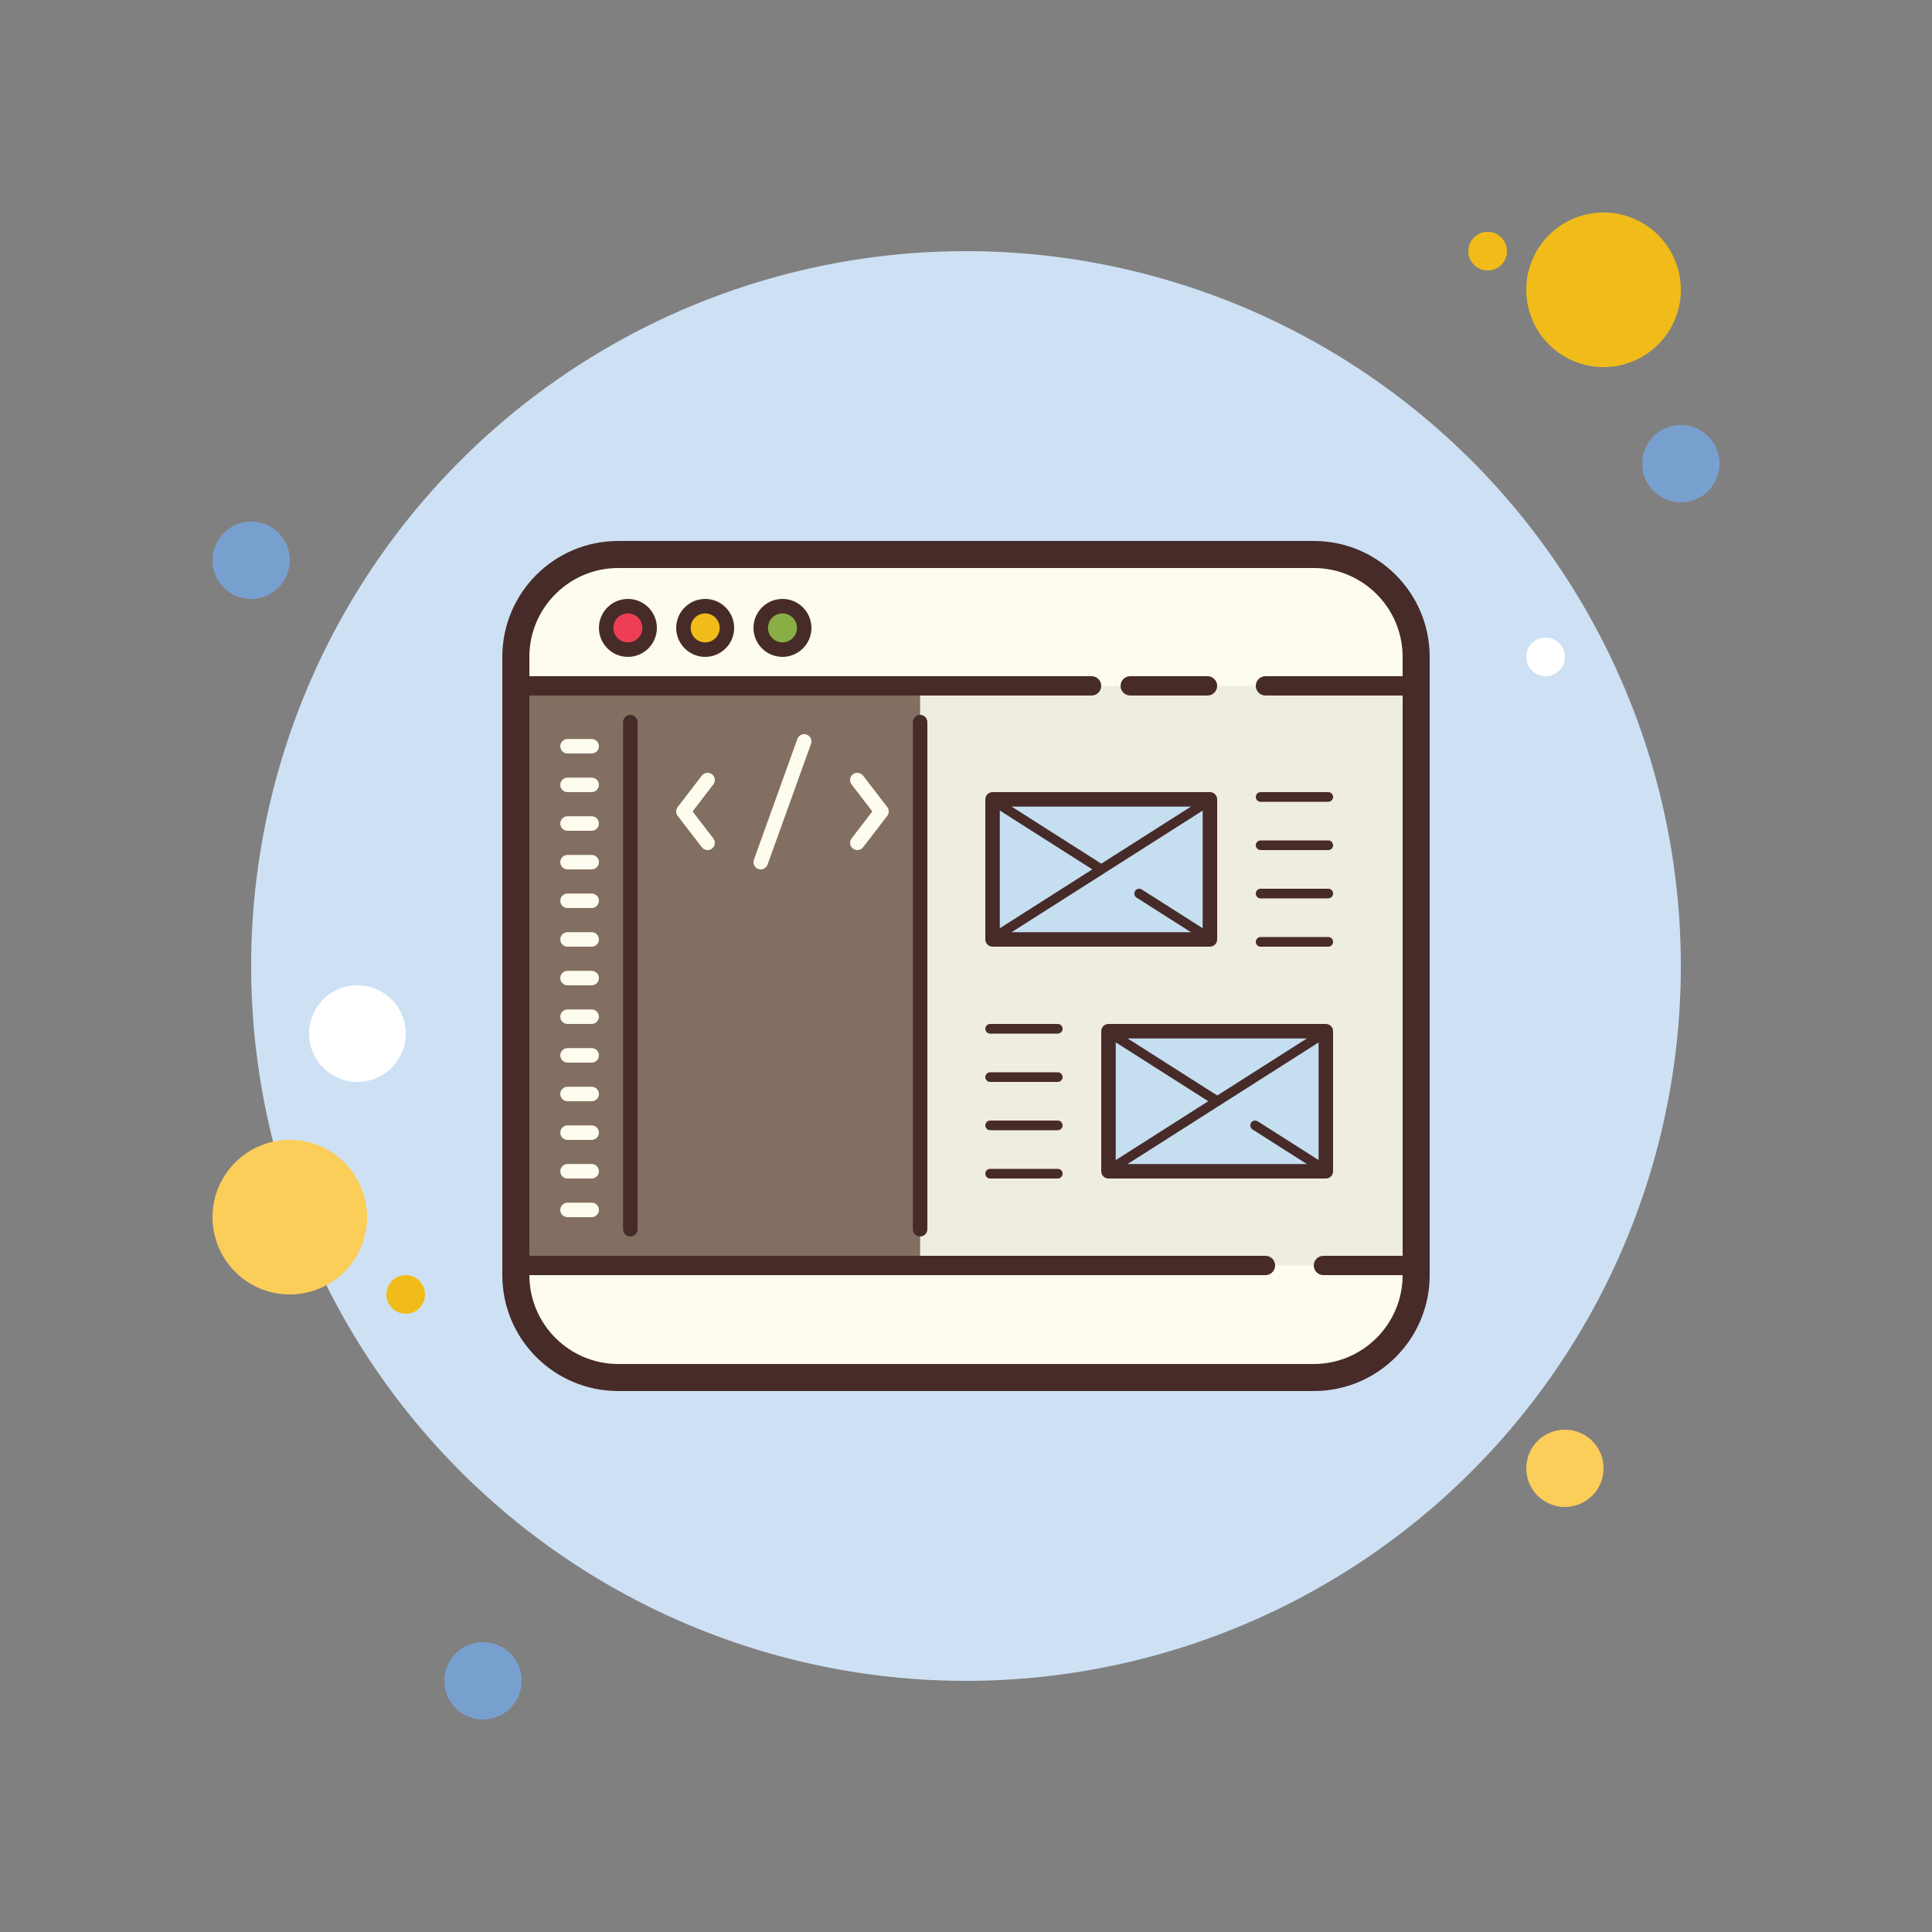 <svg xmlns="http://www.w3.org/2000/svg" viewBox="0 0 100 100"><rect x="0" y="0" width="100" height="100" fill="#808080" stroke="none"/><path fill="#78a0cf" d="M13 27A2 2 0 1 0 13 31A2 2 0 1 0 13 27Z"/><path fill="#f1bc19" d="M77 12A1 1 0 1 0 77 14A1 1 0 1 0 77 12Z"/><path fill="#cee1f4" d="M50 13A37 37 0 1 0 50 87A37 37 0 1 0 50 13Z"/><path fill="#f1bc19" d="M83 11A4 4 0 1 0 83 19A4 4 0 1 0 83 11Z"/><path fill="#78a0cf" d="M87 22A2 2 0 1 0 87 26A2 2 0 1 0 87 22Z"/><path fill="#fbcd59" d="M81 74A2 2 0 1 0 81 78 2 2 0 1 0 81 74zM15 59A4 4 0 1 0 15 67 4 4 0 1 0 15 59z"/><path fill="#78a0cf" d="M25 85A2 2 0 1 0 25 89A2 2 0 1 0 25 85Z"/><path fill="#fff" d="M18.5 51A2.5 2.5 0 1 0 18.5 56A2.5 2.5 0 1 0 18.5 51Z"/><path fill="#f1bc19" d="M21 66A1 1 0 1 0 21 68A1 1 0 1 0 21 66Z"/><path fill="#fff" d="M80 33A1 1 0 1 0 80 35A1 1 0 1 0 80 33Z"/><g><path fill="#fdfcee" d="M68,71H32c-2.761,0-5-2.239-5-5V34c0-2.761,2.239-5,5-5h36c2.761,0,5,2.239,5,5v32 C73,68.761,70.761,71,68,71z"/><path fill="#efeddf" d="M27 35.5H73V65.5H27z"/><path fill="#836f61" d="M26.5 35.5H47.625V65.5H26.5z"/><path fill="#472b29" d="M68,29.4c2.536,0,4.6,2.064,4.6,4.6v32c0,2.536-2.064,4.6-4.6,4.6H32c-2.536,0-4.6-2.064-4.6-4.6V34 c0-2.536,2.064-4.6,4.6-4.6H68 M68,28H32c-3.314,0-6,2.686-6,6v32c0,3.314,2.686,6,6,6h36c3.314,0,6-2.686,6-6V34 C74,30.686,71.314,28,68,28L68,28z"/><path fill="#472b29" d="M56.5 36H26.75c-.276 0-.5-.224-.5-.5s.224-.5.5-.5H56.5c.276 0 .5.224.5.5S56.776 36 56.5 36zM62.5 36h-4c-.276 0-.5-.224-.5-.5s.224-.5.5-.5h4c.276 0 .5.224.5.5S62.776 36 62.5 36zM73.125 36H65.5c-.276 0-.5-.224-.5-.5s.224-.5.5-.5h7.625c.276 0 .5.224.5.5S73.401 36 73.125 36zM73.125 66H68.5c-.276 0-.5-.224-.5-.5s.224-.5.5-.5h4.625c.276 0 .5.224.5.5S73.401 66 73.125 66zM65.5 66H26.625c-.276 0-.5-.224-.5-.5s.224-.5.5-.5H65.5c.276 0 .5.224.5.5S65.776 66 65.5 66z"/><path fill="#ee3e54" d="M32.499 31.307A1.193 1.193 0 1 0 32.499 33.693A1.193 1.193 0 1 0 32.499 31.307Z"/><path fill="#472b29" d="M32.501,31.75c0.413,0,0.749,0.336,0.749,0.75s-0.336,0.75-0.749,0.75 c-0.414,0-0.751-0.336-0.751-0.75S32.087,31.75,32.501,31.75 M32.501,31C31.673,31,31,31.673,31,32.5c0,0.827,0.673,1.5,1.501,1.5 C33.327,34,34,33.327,34,32.5C34,31.673,33.328,31,32.501,31L32.501,31z"/><path fill="#f1bc19" d="M36.5 31.307A1.193 1.193 0 1 0 36.5 33.693A1.193 1.193 0 1 0 36.5 31.307Z"/><path fill="#472b29" d="M36.5,31.75c0.414,0,0.75,0.336,0.75,0.75s-0.336,0.75-0.75,0.75s-0.75-0.336-0.75-0.75 S36.086,31.75,36.5,31.75 M36.5,31c-0.827,0-1.5,0.673-1.5,1.5c0,0.827,0.673,1.5,1.5,1.5c0.826,0,1.5-0.673,1.5-1.5 C38,31.673,37.327,31,36.5,31L36.5,31z"/><path fill="#88ae45" d="M40.501 31.307A1.193 1.193 0 1 0 40.501 33.693A1.193 1.193 0 1 0 40.501 31.307Z"/><path fill="#472b29" d="M40.501,31.75c0.413,0,0.749,0.336,0.749,0.75s-0.336,0.75-0.749,0.75 c-0.414,0-0.751-0.336-0.751-0.75S40.087,31.75,40.501,31.75 M40.501,31C39.673,31,39,31.673,39,32.5c0,0.827,0.673,1.5,1.501,1.5 C41.328,34,42,33.327,42,32.5C42,31.673,41.328,31,40.501,31L40.501,31z"/></g><g><path fill="#472b29" d="M47.625 64c-.207 0-.375-.168-.375-.375v-26.25c0-.207.168-.375.375-.375S48 37.168 48 37.375v26.25C48 63.832 47.832 64 47.625 64zM32.625 64c-.207 0-.375-.168-.375-.375v-26.25c0-.207.168-.375.375-.375S33 37.168 33 37.375v26.25C33 63.832 32.832 64 32.625 64z"/></g><g><path fill="#fdfcef" d="M30.625 39h-1.25C29.168 39 29 38.832 29 38.625s.168-.375.375-.375h1.25c.207 0 .375.168.375.375S30.832 39 30.625 39zM30.625 41h-1.25C29.168 41 29 40.832 29 40.625s.168-.375.375-.375h1.25c.207 0 .375.168.375.375S30.832 41 30.625 41zM30.625 43h-1.25C29.168 43 29 42.832 29 42.625s.168-.375.375-.375h1.25c.207 0 .375.168.375.375S30.832 43 30.625 43zM30.625 45h-1.25C29.168 45 29 44.832 29 44.625s.168-.375.375-.375h1.25c.207 0 .375.168.375.375S30.832 45 30.625 45zM30.625 47h-1.25C29.168 47 29 46.832 29 46.625s.168-.375.375-.375h1.25c.207 0 .375.168.375.375S30.832 47 30.625 47zM30.625 49h-1.25C29.168 49 29 48.832 29 48.625s.168-.375.375-.375h1.25c.207 0 .375.168.375.375S30.832 49 30.625 49zM30.625 51h-1.25C29.168 51 29 50.832 29 50.625s.168-.375.375-.375h1.25c.207 0 .375.168.375.375S30.832 51 30.625 51zM30.625 53h-1.25C29.168 53 29 52.832 29 52.625s.168-.375.375-.375h1.25c.207 0 .375.168.375.375S30.832 53 30.625 53zM30.625 55h-1.25C29.168 55 29 54.832 29 54.625s.168-.375.375-.375h1.25c.207 0 .375.168.375.375S30.832 55 30.625 55zM30.625 57h-1.25C29.168 57 29 56.832 29 56.625s.168-.375.375-.375h1.25c.207 0 .375.168.375.375S30.832 57 30.625 57zM30.625 59h-1.25C29.168 59 29 58.832 29 58.625s.168-.375.375-.375h1.25c.207 0 .375.168.375.375S30.832 59 30.625 59zM30.625 61h-1.25C29.168 61 29 60.832 29 60.625s.168-.375.375-.375h1.25c.207 0 .375.168.375.375S30.832 61 30.625 61zM30.625 63h-1.25C29.168 63 29 62.832 29 62.625s.168-.375.375-.375h1.25c.207 0 .375.168.375.375S30.832 63 30.625 63z"/></g><g><path fill="#fdfcef" d="M39.375 45c-.042 0-.085-.007-.127-.022-.195-.07-.296-.285-.226-.48l2.25-6.25c.07-.195.283-.298.48-.226.195.07.296.285.226.48l-2.25 6.25C39.673 44.905 39.529 45 39.375 45zM36.625 44c-.113 0-.224-.05-.298-.146l-1.25-1.625c-.104-.135-.104-.322 0-.457l1.25-1.625c.126-.165.362-.195.526-.069.164.126.195.362.069.526L35.848 42l1.074 1.396c.126.164.095.399-.069.526C36.786 43.975 36.705 44 36.625 44zM44.375 44c-.08 0-.16-.025-.228-.078-.164-.126-.195-.362-.069-.526L45.152 42l-1.074-1.396c-.126-.164-.095-.399.069-.526.165-.126.399-.096.526.069l1.25 1.625c.104.135.104.322 0 .457l-1.25 1.625C44.598 43.95 44.487 44 44.375 44z"/></g><g><path fill="#c5def0" d="M51.375 41.375H62.625V48.625H51.375z"/><path fill="#472b29" d="M62.625 49h-11.25C51.168 49 51 48.832 51 48.625v-7.25C51 41.168 51.168 41 51.375 41h11.25C62.832 41 63 41.168 63 41.375v7.25C63 48.832 62.832 49 62.625 49zM51.75 48.25h10.5v-6.5h-10.5V48.25zM68.75 41.5h-3.5c-.138 0-.25-.112-.25-.25S65.112 41 65.25 41h3.5c.138 0 .25.112.25.25S68.888 41.5 68.75 41.5zM68.75 44h-3.5C65.112 44 65 43.888 65 43.75s.112-.25.25-.25h3.5c.138 0 .25.112.25.25S68.888 44 68.75 44zM68.75 46.5h-3.5c-.138 0-.25-.112-.25-.25S65.112 46 65.25 46h3.5c.138 0 .25.112.25.25S68.888 46.5 68.75 46.5zM68.75 49h-3.5C65.112 49 65 48.888 65 48.75s.112-.25.25-.25h3.5c.138 0 .25.112.25.25S68.888 49 68.75 49z"/><path fill="#472b29" d="M50.481 44.75H63.519V45.25H50.481z" transform="rotate(-32.478 57.002 44.999)"/><path fill="#472b29" d="M54 39.99H54.5V46.509H54z" transform="rotate(-57.529 54.248 43.248)"/><path fill="#472b29" d="M62.5,48.75c-0.046,0-0.093-0.013-0.134-0.039l-3.536-2.25c-0.116-0.074-0.151-0.229-0.077-0.345 c0.075-0.117,0.231-0.149,0.345-0.077l3.536,2.25c0.116,0.074,0.151,0.229,0.077,0.345C62.663,48.709,62.583,48.75,62.5,48.75z"/></g><g><path fill="#c5def0" d="M57.375 53.375H68.625V60.625H57.375z"/><path fill="#472b29" d="M68.625,61h-11.25C57.168,61,57,60.832,57,60.625v-7.25C57,53.168,57.168,53,57.375,53h11.25 C68.832,53,69,53.168,69,53.375v7.25C69,60.832,68.832,61,68.625,61z M57.75,60.25h10.5v-6.5h-10.5V60.25z"/><path fill="#472b29" d="M56.481 56.75H69.519V57.25H56.481z" transform="rotate(-32.478 63.003 56.999)"/><path fill="#472b29" d="M60 51.99H60.5V58.509H60z" transform="rotate(-57.529 60.247 55.247)"/><path fill="#472b29" d="M68.5 60.75c-.046 0-.093-.013-.134-.039l-3.536-2.25c-.116-.074-.151-.229-.077-.345.075-.116.23-.15.345-.077l3.536 2.25c.116.074.151.229.077.345C68.663 60.709 68.583 60.75 68.5 60.75zM54.75 53.5h-3.5c-.138 0-.25-.112-.25-.25S51.112 53 51.25 53h3.5c.138 0 .25.112.25.25S54.888 53.5 54.75 53.5zM54.75 56h-3.5C51.112 56 51 55.888 51 55.75s.112-.25.25-.25h3.5c.138 0 .25.112.25.25S54.888 56 54.75 56zM54.75 58.5h-3.5c-.138 0-.25-.112-.25-.25S51.112 58 51.25 58h3.5c.138 0 .25.112.25.25S54.888 58.5 54.75 58.5zM54.75 61h-3.5C51.112 61 51 60.888 51 60.75s.112-.25.25-.25h3.5c.138 0 .25.112.25.25S54.888 61 54.75 61z"/></g></svg>